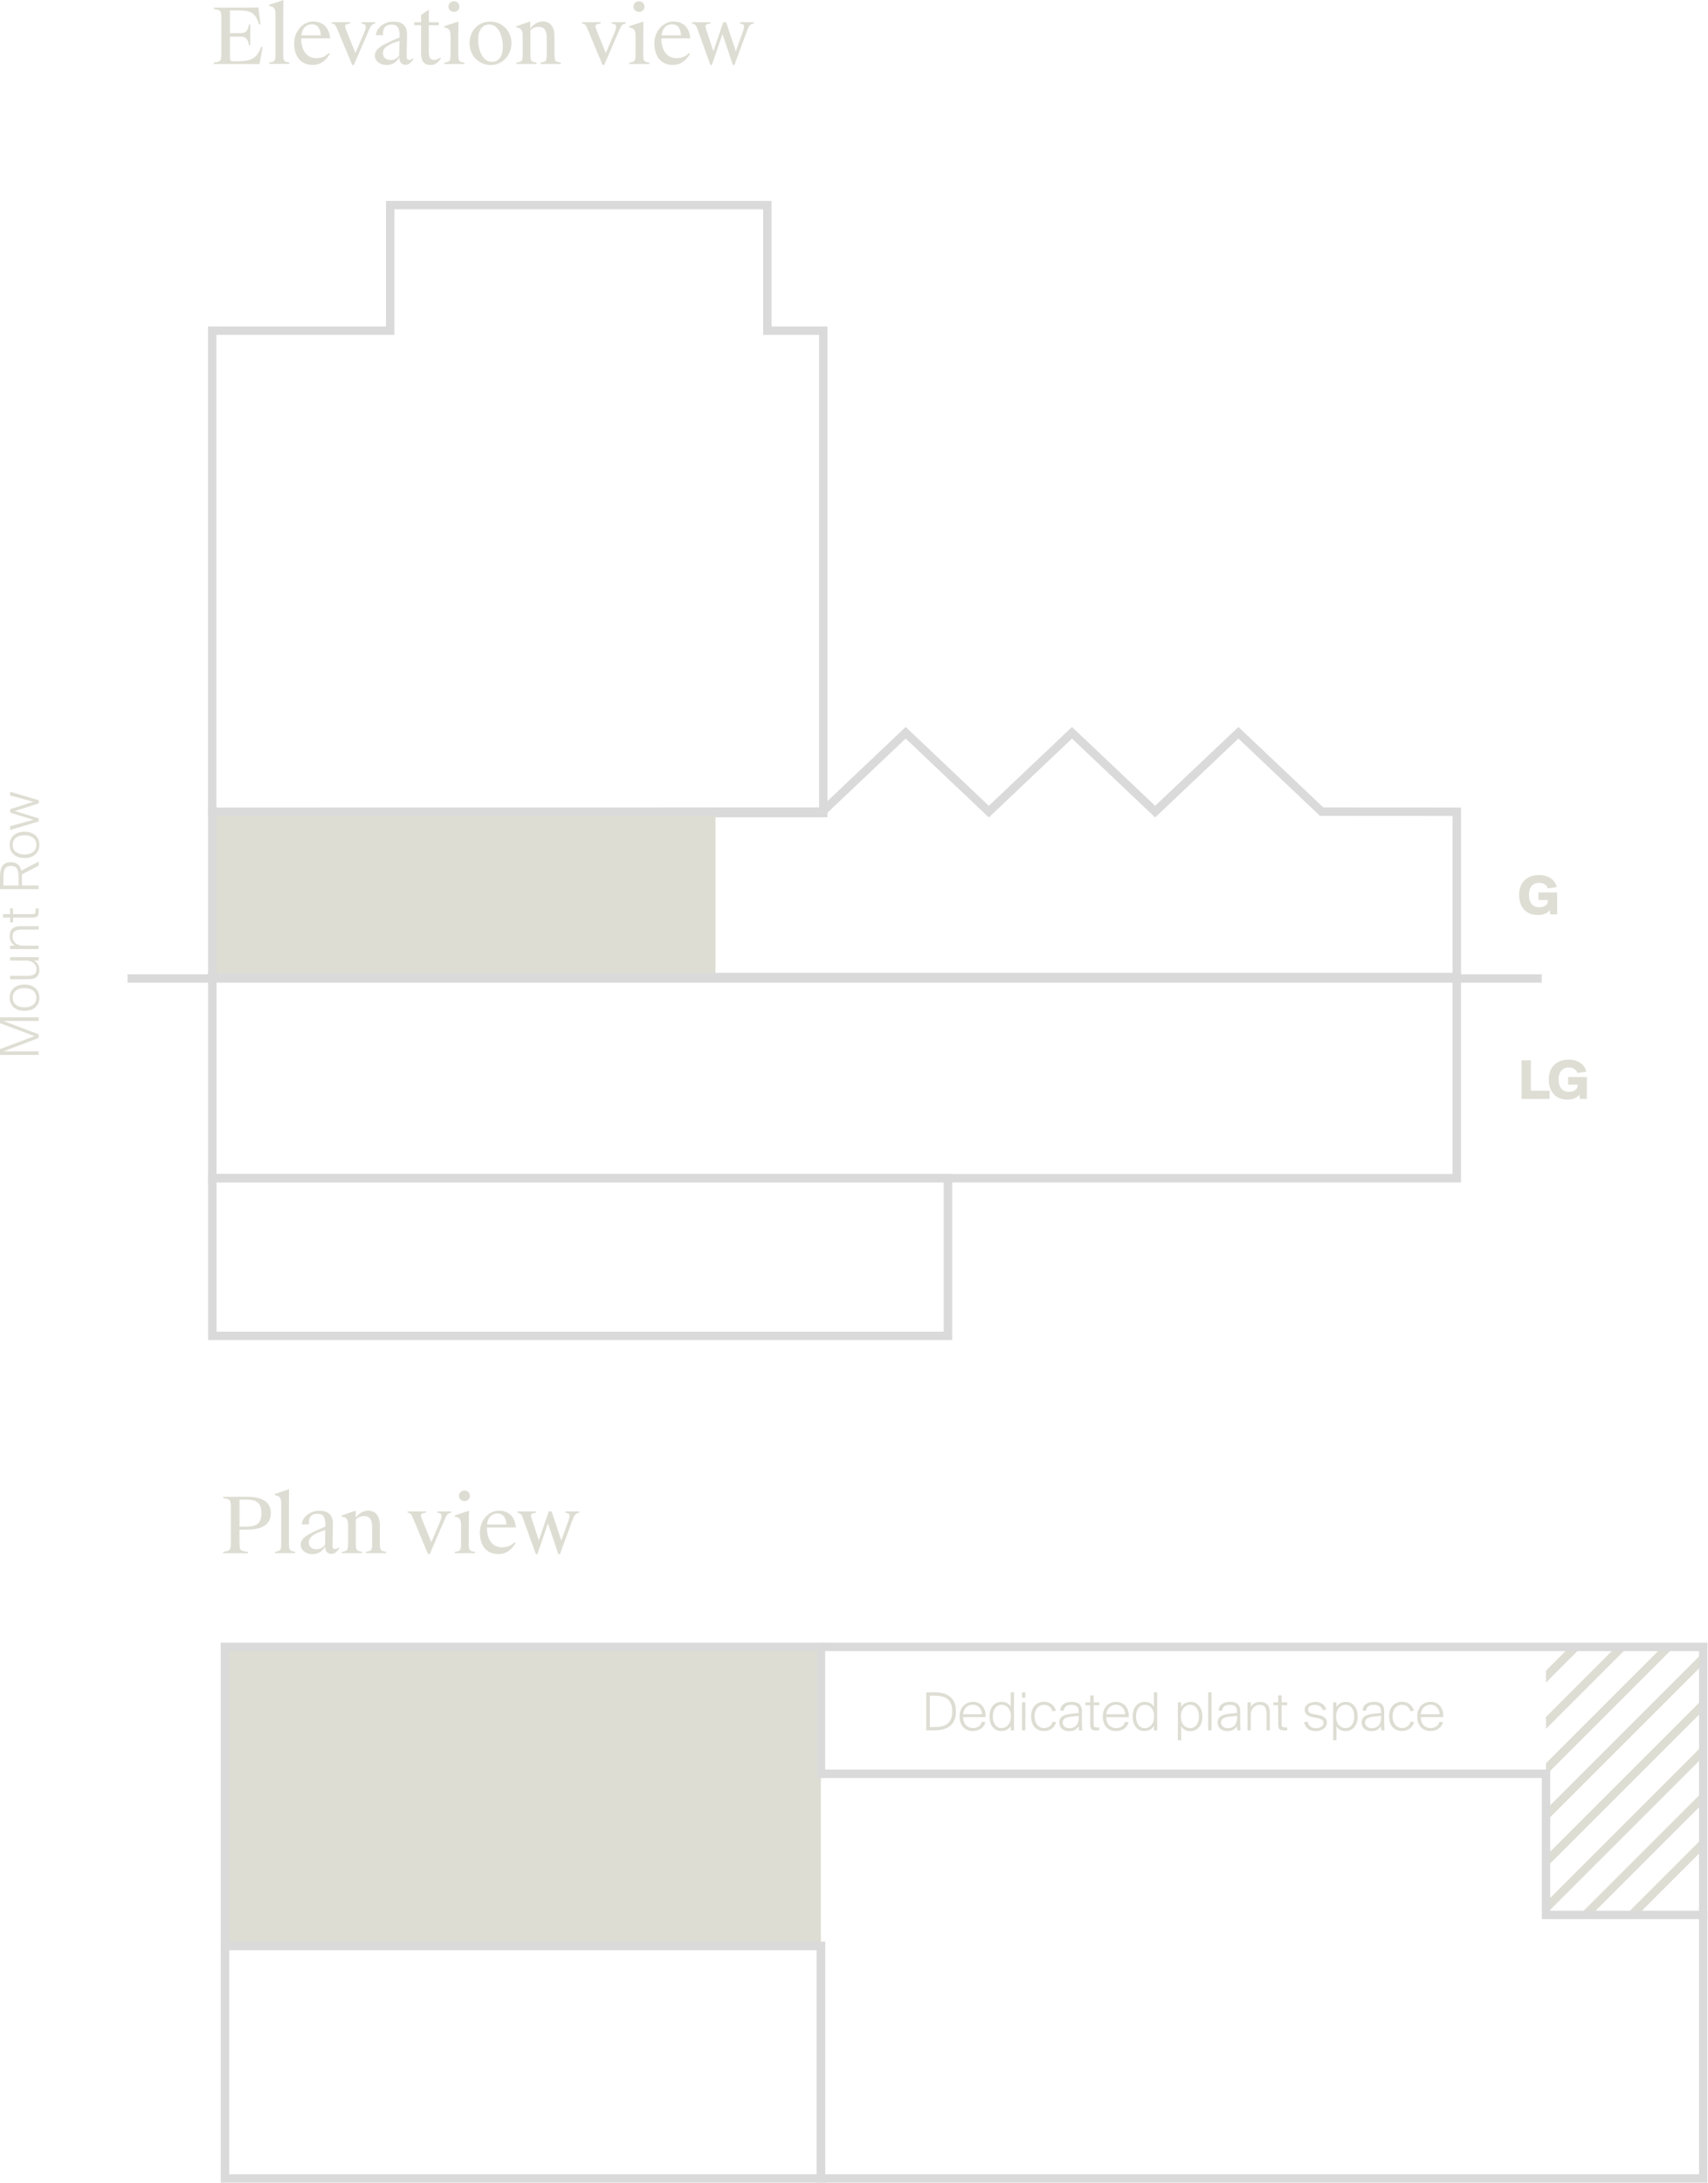 <?xml version="1.0" encoding="UTF-8"?><svg id="b" xmlns="http://www.w3.org/2000/svg" xmlns:xlink="http://www.w3.org/1999/xlink" viewBox="0 0 405.4 518.15"><defs><clipPath id="d"><rect x="52.26" y="384.25" width="353.14" height="133.9" fill="none"/></clipPath><clipPath id="e"><rect x="52.26" y="384.25" width="353.14" height="133.9" fill="none"/></clipPath><clipPath id="f"><rect x="366.94" y="390.88" width="37.31" height="63.59" fill="none"/></clipPath><clipPath id="g"><rect x="52.26" y="384.25" width="353.14" height="133.9" fill="none"/></clipPath><clipPath id="h"><rect x="52.26" y="384.25" width="353.14" height="133.9" fill="none"/></clipPath><clipPath id="i"><rect x="52.26" y="384.25" width="353.14" height="133.9" fill="none"/></clipPath><clipPath id="j"><rect x="52.26" y="384.25" width="353.14" height="133.9" fill="none"/></clipPath><clipPath id="k"><rect x="52.26" y="384.25" width="353.14" height="133.9" fill="none"/></clipPath></defs><g id="c"><g isolation="isolate"><path d="M57.52,15.19h-6.79v-.33c1.6-.22,1.82-.28,1.82-2.36V4.51c0-2.09-.22-2.14-1.82-2.36v-.33h6.51c1.13,0,2.71,0,4.08-.06l.53,4.03h-.33c-1.05-3.28-2.49-3.32-5.87-3.32h-1.07V7.87h2.6c1.05,0,1.72-.52,1.9-2.06h.33v4.94h-.33c-.18-1.54-.85-2.06-1.9-2.06h-2.6v5.01c0,.68,.09,.85,.83,.85h.3c3.53,0,5.15-.31,6.26-3.41h.35l-.71,4.06c-1.38-.01-2.95-.01-4.08-.01Z" fill="#ddddd3"/></g><g isolation="isolate"><path d="M63.91,1.46v-.33l3.35-1.13c-.02,.98-.03,2.14-.03,4.03V12.51c0,1.9,.02,2.15,1.48,2.33v.33h-4.79v-.33c1.45-.16,1.48-.43,1.48-2.33V3.3q0-1.83-1.48-1.83Z" fill="#ddddd3"/></g><g isolation="isolate"><path d="M69.82,10.3c0-2.89,2.05-5.2,4.54-5.2,2.09,0,3.8,1.27,3.99,4h-6.86v.07c0,2.65,1.23,4.64,3.62,4.64,1.35,0,2.34-.59,2.97-1.23l.21,.18c-.61,1.13-1.9,2.65-4.04,2.65-3.02,.01-4.43-2.2-4.43-5.12Zm1.71-1.92h4.6c-.06-1.62-.77-2.62-2.12-2.62-1.18,0-2.25,.74-2.48,2.62Z" fill="#ddddd3"/></g><g isolation="isolate"><path d="M83.61,15.43l-3.6-8.6c-.37-.86-.55-1.18-1.26-1.23v-.33h4.36v.33c-1.42,.07-1.33,.58-.98,1.45l2.24,5.55,1.94-4.55c.77-1.81,.71-2.34-.5-2.45v-.33h3.26v.33c-.83,.07-1.08,.55-1.62,1.82l-3.47,8.01h-.37Z" fill="#ddddd3"/></g><g isolation="isolate"><path d="M97.17,14.23c.3,0,.55-.16,.81-.37l.18,.18c-.48,.61-.98,1.33-1.87,1.33-.76,0-1.54-.39-1.51-1.81-.55,1.04-1.48,1.87-3.04,1.87s-2.77-.98-2.77-2.21c0-1.14,.76-1.91,2.45-2.79,.89-.46,1.99-.94,3.4-1.54l.02-.43c.03-1.96-.67-2.62-1.9-2.62-1.72,0-2.1,1.08-2.01,2.51h-1.69c.02-1.53,1.77-3.23,4.15-3.23,1.73,0,3.26,.67,3.22,3.13l-.09,4.78c-.03,1.01,.15,1.19,.65,1.19Zm-2.41-1.07l.06-3.47c-3.38,1.01-3.93,2.03-3.93,2.93,0,.99,.71,1.62,1.84,1.62,.81,0,1.54-.32,2.03-1.08Z" fill="#ddddd3"/><path d="M99.94,12.61V5.98h-1.62v-.71h1.62v-1.73l1.84-1.23v2.97h2.37v.71h-2.37v6.29c0,1.38,.31,1.94,1.29,1.94,.46,0,.99-.16,1.42-.58l.16,.15c-.46,.83-1.18,1.64-2.45,1.64-1.41,0-2.26-.77-2.26-2.82Z" fill="#ddddd3"/></g><g isolation="isolate"><path d="M108.77,12.53c0,1.9,.02,2.15,1.48,2.33v.33h-4.79v-.33c1.45-.16,1.48-.43,1.48-2.33v-4.15q0-1.82-1.48-1.82v-.33l3.35-1.13c-.02,.98-.03,2.14-.03,4.04v3.39Zm-2.33-10.97c0-.7,.59-1.26,1.31-1.26s1.29,.55,1.29,1.26-.55,1.26-1.29,1.26-1.31-.53-1.31-1.26Z" fill="#ddddd3"/></g><g isolation="isolate"><path d="M121.4,10.24c0,2.89-2.19,5.19-4.91,5.19s-5.04-2.12-5.04-5.16,2.15-5.16,4.91-5.16c2.63-.01,5.04,2.1,5.04,5.14Zm-7.91-.65c0,1.82,.85,5.09,3.23,5.09,1.77,0,2.64-1.38,2.64-3.76,0-1.84-.83-5.09-3.17-5.09-1.81-.01-2.7,1.37-2.7,3.76Z" fill="#ddddd3"/><path d="M122.57,6.22l3.28-1.13,.03,1.66c.67-.8,1.57-1.66,2.93-1.66,1.6,0,2.79,1.07,2.79,3.5v3.93c0,1.9,.02,2.15,1.48,2.33v.33h-4.79v-.33c1.45-.16,1.48-.43,1.48-2.33v-3.56c0-1.75-.58-2.58-1.87-2.58-.76,0-1.6,.25-2.01,.86v5.28c0,1.9,.02,2.15,1.48,2.33v.33h-4.79v-.33c1.45-.16,1.48-.43,1.48-2.33v-4.15q0-1.82-1.48-1.82v-.33h0Z" fill="#ddddd3"/><path d="M143.03,15.43l-3.6-8.6c-.37-.86-.55-1.18-1.26-1.23v-.33h4.36v.33c-1.42,.07-1.33,.58-.98,1.45l2.24,5.55,1.94-4.55c.77-1.81,.71-2.34-.5-2.45v-.33h3.26v.33c-.83,.07-1.08,.55-1.62,1.82l-3.47,8.01h-.37Z" fill="#ddddd3"/></g><g isolation="isolate"><path d="M152.68,12.53c0,1.9,.02,2.15,1.48,2.33v.33h-4.79v-.33c1.45-.16,1.48-.43,1.48-2.33v-4.15q0-1.82-1.48-1.82v-.33l3.35-1.13c-.02,.98-.03,2.14-.03,4.04v3.39Zm-2.32-10.97c0-.7,.59-1.26,1.31-1.26s1.29,.55,1.29,1.26-.55,1.26-1.29,1.26-1.31-.53-1.31-1.26Z" fill="#ddddd3"/></g><g isolation="isolate"><path d="M155.32,10.3c0-2.89,2.05-5.2,4.54-5.2,2.09,0,3.8,1.27,3.99,4h-6.87v.07c0,2.65,1.23,4.64,3.62,4.64,1.35,0,2.34-.59,2.97-1.23l.21,.18c-.61,1.13-1.9,2.65-4.04,2.65-3.01,.01-4.41-2.2-4.41-5.12Zm1.71-1.92h4.6c-.06-1.62-.77-2.62-2.12-2.62-1.18,0-2.25,.74-2.48,2.62Z" fill="#ddddd3"/></g><g isolation="isolate"><path d="M171.48,8.07l-2.52,7.36h-.35l-3.08-8.57c-.33-.89-.53-1.16-1.26-1.26v-.33h4.36v.33c-1.42,.07-1.27,.58-.98,1.48l1.66,5.09,2.36-6.9h.68l2.3,6.9,1.5-4.17c.67-1.82,.68-2.29-.52-2.4v-.33h3.26v.33c-.83,.07-1.13,.5-1.62,1.79l-2.95,8.04h-.37l-2.48-7.36Z" fill="#ddddd3"/></g><g isolation="isolate"><path d="M52.98,368.29c1.6-.22,1.82-.28,1.82-2.36v-7.99c0-2.09-.22-2.14-1.82-2.36v-.33h1.96c1.38,0,2.75-.02,3.63-.02,3.13,0,5.72,.89,5.72,3.9s-2.58,3.9-5.72,3.9h-1.73v2.93c0,1.82,.03,2.18,1.99,2.33v.35h-5.84v-.32h-.01Zm5.45-12.38h-1.59v6.42h1.59c2.28,0,3.62-.59,3.62-3.22-.01-2.62-1.34-3.2-3.62-3.2Z" fill="#ddddd3"/><path d="M65.26,354.9v-.33l3.35-1.13c-.02,.98-.03,2.14-.03,4.03v8.48c0,1.9,.02,2.15,1.48,2.33v.33h-4.79v-.33c1.45-.16,1.48-.43,1.48-2.33v-9.24q0-1.81-1.48-1.81Z" fill="#ddddd3"/><path d="M79.57,367.66c.3,0,.55-.16,.81-.37l.18,.18c-.48,.61-.98,1.33-1.87,1.33-.76,0-1.54-.39-1.51-1.81-.55,1.04-1.48,1.87-3.04,1.87s-2.77-.98-2.77-2.21c0-1.14,.76-1.91,2.45-2.79,.89-.46,1.99-.94,3.4-1.54l.02-.43c.03-1.96-.67-2.62-1.9-2.62-1.72,0-2.1,1.08-2.01,2.51h-1.69c.02-1.53,1.77-3.23,4.15-3.23,1.73,0,3.26,.67,3.22,3.13l-.09,4.78c-.03,1.03,.15,1.19,.65,1.19Zm-2.42-1.06l.06-3.47c-3.38,1.01-3.93,2.03-3.93,2.93,0,.99,.71,1.62,1.84,1.62,.81,0,1.54-.33,2.03-1.08Z" fill="#ddddd3"/><path d="M81.13,359.66l3.28-1.13,.03,1.66c.67-.8,1.57-1.66,2.93-1.66,1.6,0,2.79,1.07,2.79,3.5v3.93c0,1.9,.02,2.15,1.48,2.33v.33h-4.79v-.33c1.45-.16,1.48-.43,1.48-2.33v-3.56c0-1.75-.58-2.58-1.87-2.58-.76,0-1.6,.25-2.01,.86v5.28c0,1.9,.02,2.15,1.48,2.33v.33h-4.79v-.33c1.45-.16,1.48-.43,1.48-2.33v-4.15q0-1.82-1.48-1.82v-.33h0Z" fill="#ddddd3"/><path d="M101.61,368.86l-3.6-8.6c-.37-.86-.55-1.18-1.26-1.23v-.33h4.36v.33c-1.42,.07-1.33,.58-.98,1.45l2.24,5.55,1.94-4.55c.77-1.81,.71-2.34-.5-2.45v-.33h3.26v.33c-.83,.07-1.08,.55-1.62,1.82l-3.47,8.01h-.37Z" fill="#ddddd3"/></g><g isolation="isolate"><path d="M111.26,365.97c0,1.9,.02,2.15,1.48,2.33v.33h-4.79v-.33c1.45-.16,1.48-.43,1.48-2.33v-4.15q0-1.82-1.48-1.82v-.33l3.35-1.13c-.02,.98-.03,2.14-.03,4.04v3.39Zm-2.33-10.97c0-.7,.59-1.26,1.31-1.26s1.29,.55,1.29,1.26-.55,1.26-1.29,1.26-1.31-.54-1.31-1.26Z" fill="#ddddd3"/></g><g isolation="isolate"><path d="M113.9,363.73c0-2.89,2.05-5.2,4.54-5.2,2.09,0,3.8,1.27,3.99,4h-6.86v.07c0,2.65,1.23,4.64,3.62,4.64,1.35,0,2.34-.59,2.97-1.23l.21,.18c-.61,1.13-1.9,2.65-4.04,2.65-3.03,.01-4.43-2.2-4.43-5.12Zm1.69-1.91h4.6c-.06-1.62-.77-2.62-2.12-2.62-1.16,0-2.24,.74-2.48,2.62Z" fill="#ddddd3"/></g><g isolation="isolate"><path d="M130.06,361.51l-2.52,7.36h-.35l-3.08-8.57c-.33-.89-.53-1.16-1.26-1.26v-.33h4.36v.33c-1.42,.07-1.27,.58-.98,1.48l1.66,5.09,2.36-6.9h.68l2.3,6.9,1.5-4.17c.67-1.82,.68-2.29-.52-2.4v-.33h3.26v.33c-.83,.07-1.13,.5-1.62,1.79l-2.95,8.04h-.37l-2.48-7.36Z" fill="#ddddd3"/></g><g isolation="isolate"><path d="M9.17,246.35l-8.34,3.17H9.17v.85H0v-1.38l8.19-3.08L0,242.83v-1.37H9.17v.85H.83l8.34,3.17v.86Z" fill="#deded4"/><path d="M2.29,236.79c0-1.6,1.08-3.12,3.53-3.12s3.53,1.52,3.53,3.12-1.08,3.12-3.53,3.12-3.53-1.52-3.53-3.12Zm6.35,0c0-1.27-.91-2.28-2.82-2.28s-2.82,1.01-2.82,2.28,.91,2.28,2.82,2.28c1.9,0,2.82-1.01,2.82-2.28Z" fill="#deded4"/><path d="M8.07,227.97c.65,.35,1.27,.96,1.27,2.21,0,.76-.22,1.29-.61,1.65-.44,.4-1.13,.58-2.09,.58H2.41v-.81H6.49c.84,0,1.38-.14,1.72-.41,.32-.27,.46-.65,.46-1.13,0-1.18-.98-2.09-2.45-2.09H2.41v-.81h6.78v.81h-1.12Z" fill="#deded4"/><path d="M3.56,224.43c-.67-.35-1.27-1.01-1.27-2.29,0-.83,.27-1.43,.71-1.8,.44-.36,1.07-.53,1.95-.53h4.22v.81H5.16c-.78,0-1.3,.14-1.64,.39-.39,.29-.54,.75-.54,1.34,0,1.19,.99,2.09,2.45,2.09h3.72v.81H2.41v-.81h1.15Z" fill="#deded4"/><path d="M.71,217.77v-.81h1.68v-1.37h.69v1.37H7.38c.9,0,1.08-.02,1.08-.96v-.41h.71v.67c0,1.23-.28,1.51-1.65,1.51H3.1v1.15h-.69v-1.15H.71Z" fill="#deded4"/></g><g isolation="isolate"><path d="M5.19,207.52c.01,.29,.02,.6,.02,.91v1.74h3.96v.85H0v-2.59c0-2.22,.39-3.8,2.56-3.8,1.52,0,2.21,.77,2.49,1.99l4.14-2.13v.96l-4,2.07Zm-4.38,2.65h3.61v-1.86c0-1.53-.18-2.79-1.82-2.79s-1.79,1.26-1.79,2.79v1.86Z" fill="#deded4"/></g><g isolation="isolate"><path d="M2.29,200.52c0-1.6,1.08-3.12,3.53-3.12s3.53,1.52,3.53,3.12-1.08,3.12-3.53,3.12-3.53-1.52-3.53-3.12Zm6.35,0c0-1.27-.91-2.28-2.82-2.28s-2.82,1.01-2.82,2.28,.91,2.28,2.82,2.28,2.82-1.01,2.82-2.28Z" fill="#deded4"/></g><g isolation="isolate"><path d="M2.41,192.86v-.81l5.53-1.77-5.53-1.48v-.89l6.78,2.01v.75l-5.67,1.81,5.67,1.75v.74l-6.78,2.01v-.89l5.52-1.53-5.52-1.69Z" fill="#deded4"/></g><g isolation="isolate"><path d="M369.51,210.52l-2.15,.32c-.2-.69-.85-1.31-2.05-1.31-1.36,0-2.41,.9-2.41,2.86s.98,2.93,2.44,2.93c1.01,0,2.06-.39,2.06-1.57v-.14h-2.24v-1.8h4.44v5.19h-1.67l-.07-1.03c-.61,.81-1.52,1.19-2.85,1.19-2.75,0-4.44-1.81-4.44-4.78s1.92-4.71,4.76-4.71c2.07,.01,3.73,1.05,4.17,2.86Z" fill="#deded4"/></g><g isolation="isolate"><path d="M363.35,258.87h4.46v1.94h-6.66v-9.17h2.2v7.24Z" fill="#deded4"/></g><g isolation="isolate"><path d="M376.54,254.33l-2.15,.32c-.2-.69-.85-1.31-2.04-1.31-1.36,0-2.41,.9-2.41,2.86s.98,2.93,2.44,2.93c1.01,0,2.06-.39,2.06-1.57v-.14h-2.24v-1.8h4.44v5.19h-1.67l-.07-1.03c-.61,.81-1.52,1.19-2.85,1.19-2.75,0-4.44-1.81-4.44-4.78s1.92-4.71,4.76-4.71c2.06,.01,3.72,1.04,4.16,2.86Z" fill="#deded4"/></g><g><polygon points="182.14 78.48 182.14 48.68 92.62 48.68 92.62 78.48 50.37 78.48 50.37 192.97 195.41 192.97 195.41 78.48 182.14 78.48" fill="none" stroke="#dadada" stroke-miterlimit="10" stroke-width="2"/><rect x="50.57" y="192.77" width="119.25" height="39.16" fill="#ddddd3"/><polygon points="313.69 192.63 345.78 192.65 345.78 231.93 50.39 231.93 50.39 192.65 195.22 192.63 214.96 173.91 234.7 192.63 254.44 173.91 274.18 192.63 293.94 173.91 313.69 192.63" fill="none" stroke="#dadada" stroke-miterlimit="10" stroke-width="2"/><rect x="50.39" y="279.59" width="174.61" height="37.46" fill="none" stroke="#dadada" stroke-miterlimit="10" stroke-width="2"/><rect x="50.39" y="231.88" width="295.38" height="47.76" fill="none" stroke="#dadada" stroke-miterlimit="10" stroke-width="2"/><line x1="30.27" y1="232.23" x2="365.93" y2="232.23" fill="none" stroke="#dadada" stroke-miterlimit="10" stroke-width="2"/></g><g><g clip-path="url(#d)"><path d="M221.67,401.65c2.9,0,5.23,.99,5.23,4.51s-2.33,4.51-5.23,4.51h-1.82v-9.02h1.82Zm-.02,.8h-.96v7.44h.96c2.07,0,4.36-.33,4.36-3.72s-2.28-3.72-4.36-3.72Zm6.12,4.93c0-2.14,1.34-3.47,3.17-3.47,1.92,0,3.11,1.51,3,3.63h-5.35c0,1.6,.99,2.59,2.37,2.59,1.06,0,1.83-.55,2.1-1.5l.82,.1c-.31,1.3-1.46,2.1-2.96,2.1-2.01,0-3.15-1.42-3.15-3.46Zm.83-.52h4.48c0-1.15-.78-2.27-2.15-2.27-1.26,0-2.21,.82-2.33,2.27Zm12.08,3.81h-.77v-1.06c-.48,.82-1.3,1.22-2.3,1.22-1.57,0-2.75-1.29-2.75-3.48s1.23-3.45,2.89-3.45c.86,0,1.74,.38,2.15,1.19v-3.43h.78v9.01h0Zm-.74-3.31c0-1.92-1.09-2.75-2.19-2.75-1.24,0-2.1,1.04-2.1,2.75s.83,2.79,2.1,2.79c1.04-.01,2.19-.86,2.19-2.79Zm3.43-5.7v1.24h-.78v-1.24h.78Zm0,2.36v6.65h-.78v-6.66h.78Zm7.23,2.02l-.82,.1c-.24-1.01-1.01-1.52-2.01-1.52-1.16,0-2.2,.93-2.2,2.74s1.04,2.77,2.21,2.77,1.86-.68,2.05-1.52l.82,.1c-.28,1.28-1.37,2.12-2.89,2.12-1.92,0-3.02-1.44-3.02-3.47s1.13-3.47,3.11-3.47c1.53,.02,2.54,1.05,2.74,2.14Zm1.04-.07c.08-1.29,1.12-2.05,2.65-2.05s2.5,.52,2.5,2.26c0,1.21-.01,1.8-.01,2.34,0,.77,.05,1.44,.08,2.18h-.78l-.06-1.04c-.38,.69-1.01,1.2-2.3,1.2-1.5,0-2.3-.92-2.3-2.07,0-.63,.29-1.13,.71-1.43,.63-.44,1.73-.58,2.56-.66l1.34-.14v-.39c0-1.35-.86-1.54-1.8-1.54-1.15,0-1.69,.59-1.75,1.38l-.83-.03Zm4.4,1.26l-1.45,.15c-1.61,.16-2.36,.52-2.36,1.43,0,.82,.66,1.36,1.62,1.36,1.19,0,2.19-.7,2.19-2.52v-.41Zm2.75-4.85h.78v1.66h1.35v.68h-1.35v4.21c0,.89,.02,1.06,.93,1.06h.4v.7h-.66c-1.21,0-1.48-.28-1.48-1.61v-4.36h-1.13v-.68h1.13v-1.66h.01Zm2.96,5.01c0-2.14,1.34-3.47,3.17-3.47,1.92,0,3.11,1.51,3,3.63h-5.35c0,1.6,.99,2.59,2.37,2.59,1.06,0,1.83-.55,2.1-1.5l.82,.1c-.31,1.3-1.46,2.1-2.96,2.1-2.01,0-3.15-1.42-3.15-3.46Zm.83-.52h4.48c0-1.15-.78-2.27-2.15-2.27-1.26,0-2.2,.82-2.33,2.27Zm12.08,3.81h-.77v-1.06c-.48,.82-1.3,1.22-2.3,1.22-1.57,0-2.75-1.29-2.75-3.48s1.23-3.45,2.89-3.45c.86,0,1.74,.38,2.15,1.19v-3.43h.78v9.01h0Zm-.73-3.31c0-1.92-1.09-2.75-2.19-2.75-1.24,0-2.1,1.04-2.1,2.75s.83,2.79,2.1,2.79c1.04-.01,2.19-.86,2.19-2.79Zm6.42,5.66h-.78v-9h.77v1.12c.48-.82,1.3-1.22,2.3-1.22,1.57,0,2.75,1.29,2.75,3.48s-1.23,3.45-2.89,3.45c-.86,0-1.74-.38-2.15-1.19v3.37h0Zm-.06-5.64c0,1.92,1.09,2.75,2.19,2.75,1.24,0,2.1-1.04,2.1-2.75s-.83-2.79-2.1-2.79c-1.04,0-2.19,.86-2.19,2.79Zm7.27,3.28h-.78v-9.02h.78v9.02Zm1.66-4.71c.08-1.29,1.12-2.05,2.65-2.05s2.5,.52,2.5,2.26c0,1.21-.01,1.8-.01,2.34,0,.77,.05,1.44,.08,2.18h-.78l-.06-1.04c-.38,.69-1.01,1.2-2.3,1.2-1.5,0-2.3-.92-2.3-2.07,0-.63,.29-1.13,.71-1.43,.63-.44,1.73-.58,2.56-.66l1.34-.14v-.39c0-1.35-.86-1.54-1.8-1.54-1.15,0-1.69,.59-1.75,1.38l-.83-.03Zm4.4,1.26l-1.45,.15c-1.61,.16-2.36,.52-2.36,1.43,0,.82,.66,1.36,1.62,1.36,1.19,0,2.19-.7,2.19-2.52v-.41Zm3.24-2.05c.33-.66,.99-1.24,2.26-1.24,.82,0,1.39,.25,1.76,.7,.36,.44,.52,1.06,.52,1.91v4.15h-.78v-3.94c0-.77-.14-1.28-.38-1.6-.29-.38-.74-.53-1.31-.53-1.16,0-2.05,.98-2.05,2.42v3.64h-.78v-6.66h.78v1.15h-.01Zm6.55-2.8h.78v1.66h1.35v.68h-1.35v4.21c0,.89,.02,1.06,.93,1.06h.4v.7h-.66c-1.21,0-1.48-.28-1.48-1.61v-4.36h-1.13v-.68h1.13v-1.66h.01Zm10.54,3.49c-.22-.76-.85-1.24-1.82-1.24-.67,0-1.67,.24-1.67,1.07,0,.67,.51,.98,1.22,1.12l.96,.17c1.12,.21,2.29,.54,2.29,1.83s-1.22,2.04-2.67,2.04-2.49-.74-2.71-2.13l.82-.1c.2,.99,.91,1.54,1.96,1.54,.75,0,1.82-.31,1.82-1.22,0-.81-.7-1.04-1.62-1.21l-1.06-.21c-.98-.2-1.8-.71-1.8-1.77s1.05-1.82,2.58-1.82c1.45,0,2.33,.85,2.52,1.83l-.82,.1Zm3.26,3.8c.43,.81,1.29,1.19,2.15,1.19,1.66,0,2.89-1.29,2.89-3.45s-1.2-3.48-2.75-3.48c-1,0-1.82,.4-2.29,1.22v-1.12h-.78v9h.78v-3.37h0Zm4.22-2.27c0,1.73-.84,2.75-2.1,2.75-1.08,0-2.19-.83-2.19-2.75s1.15-2.79,2.19-2.79c1.28,0,2.1,1.05,2.1,2.79Zm1.97-1.43c.08-1.29,1.12-2.05,2.65-2.05s2.5,.52,2.5,2.26c0,1.21-.01,1.8-.01,2.34,0,.77,.05,1.44,.08,2.18h-.78l-.06-1.04c-.38,.69-1.01,1.2-2.3,1.2-1.5,0-2.3-.92-2.3-2.07,0-.63,.29-1.13,.71-1.43,.63-.44,1.73-.58,2.56-.66l1.34-.14v-.39c0-1.35-.86-1.54-1.8-1.54-1.15,0-1.69,.59-1.75,1.38l-.83-.03Zm4.4,1.26l-1.45,.15c-1.61,.16-2.36,.52-2.36,1.43,0,.82,.66,1.36,1.62,1.36,1.19,0,2.19-.7,2.19-2.52v-.41Zm7.77-1.19l-.82,.1c-.24-1.01-1.01-1.52-2.01-1.52-1.16,0-2.2,.93-2.2,2.74s1.04,2.77,2.21,2.77,1.86-.68,2.05-1.52l.82,.1c-.28,1.28-1.37,2.12-2.89,2.12-1.92,0-3.02-1.44-3.02-3.47s1.13-3.47,3.11-3.47c1.53,.02,2.55,1.05,2.74,2.14Zm.82,1.35c0-2.14,1.34-3.47,3.17-3.47,1.92,0,3.11,1.51,3,3.63h-5.35c0,1.6,.99,2.59,2.37,2.59,1.06,0,1.83-.55,2.1-1.5l.82,.1c-.31,1.3-1.46,2.1-2.96,2.1-2.01,0-3.15-1.42-3.15-3.46Zm.83-.52h4.48c0-1.15-.78-2.27-2.15-2.27-1.26,0-2.2,.82-2.33,2.27Z" fill="#ddddd3"/></g><g clip-path="url(#e)"><g clip-path="url(#f)"><path d="M348.32,493.45l65.51-65.51m-65.51,54.53l65.51-65.51m-65.51,54.52l65.51-65.51m-65.51,54.52l65.51-65.51m-65.51,54.52l65.51-65.51m-65.51,54.52l65.51-65.51m-65.51,54.53l65.51-65.51m-65.51,54.52l65.51-65.51" fill="none" stroke="#ddddd3" stroke-width="2"/></g></g><g clip-path="url(#g)"><rect x="53.41" y="390.88" width="141.43" height="70.96" fill="#ddddd3"/></g><g clip-path="url(#h)"><g><g clip-path="url(#i)"><polygon points="366.96 420.99 366.96 454.47 404.27 454.47 404.27 517.02 194.85 517.02 194.85 461.84 53.39 461.84 53.39 390.87 194.85 390.87 194.85 420.99 366.96 420.99" fill="none" stroke="#dadada" stroke-miterlimit="10" stroke-width="2"/></g><g clip-path="url(#j)"><rect x="53.39" y="461.83" width="141.47" height="55.19" fill="none" stroke="#dadada" stroke-miterlimit="10" stroke-width="2"/></g><g clip-path="url(#k)"><polyline points="194.85 390.87 404.27 390.87 404.27 455.3" fill="none" stroke="#dadada" stroke-miterlimit="10" stroke-width="2"/></g></g></g></g></g></svg>